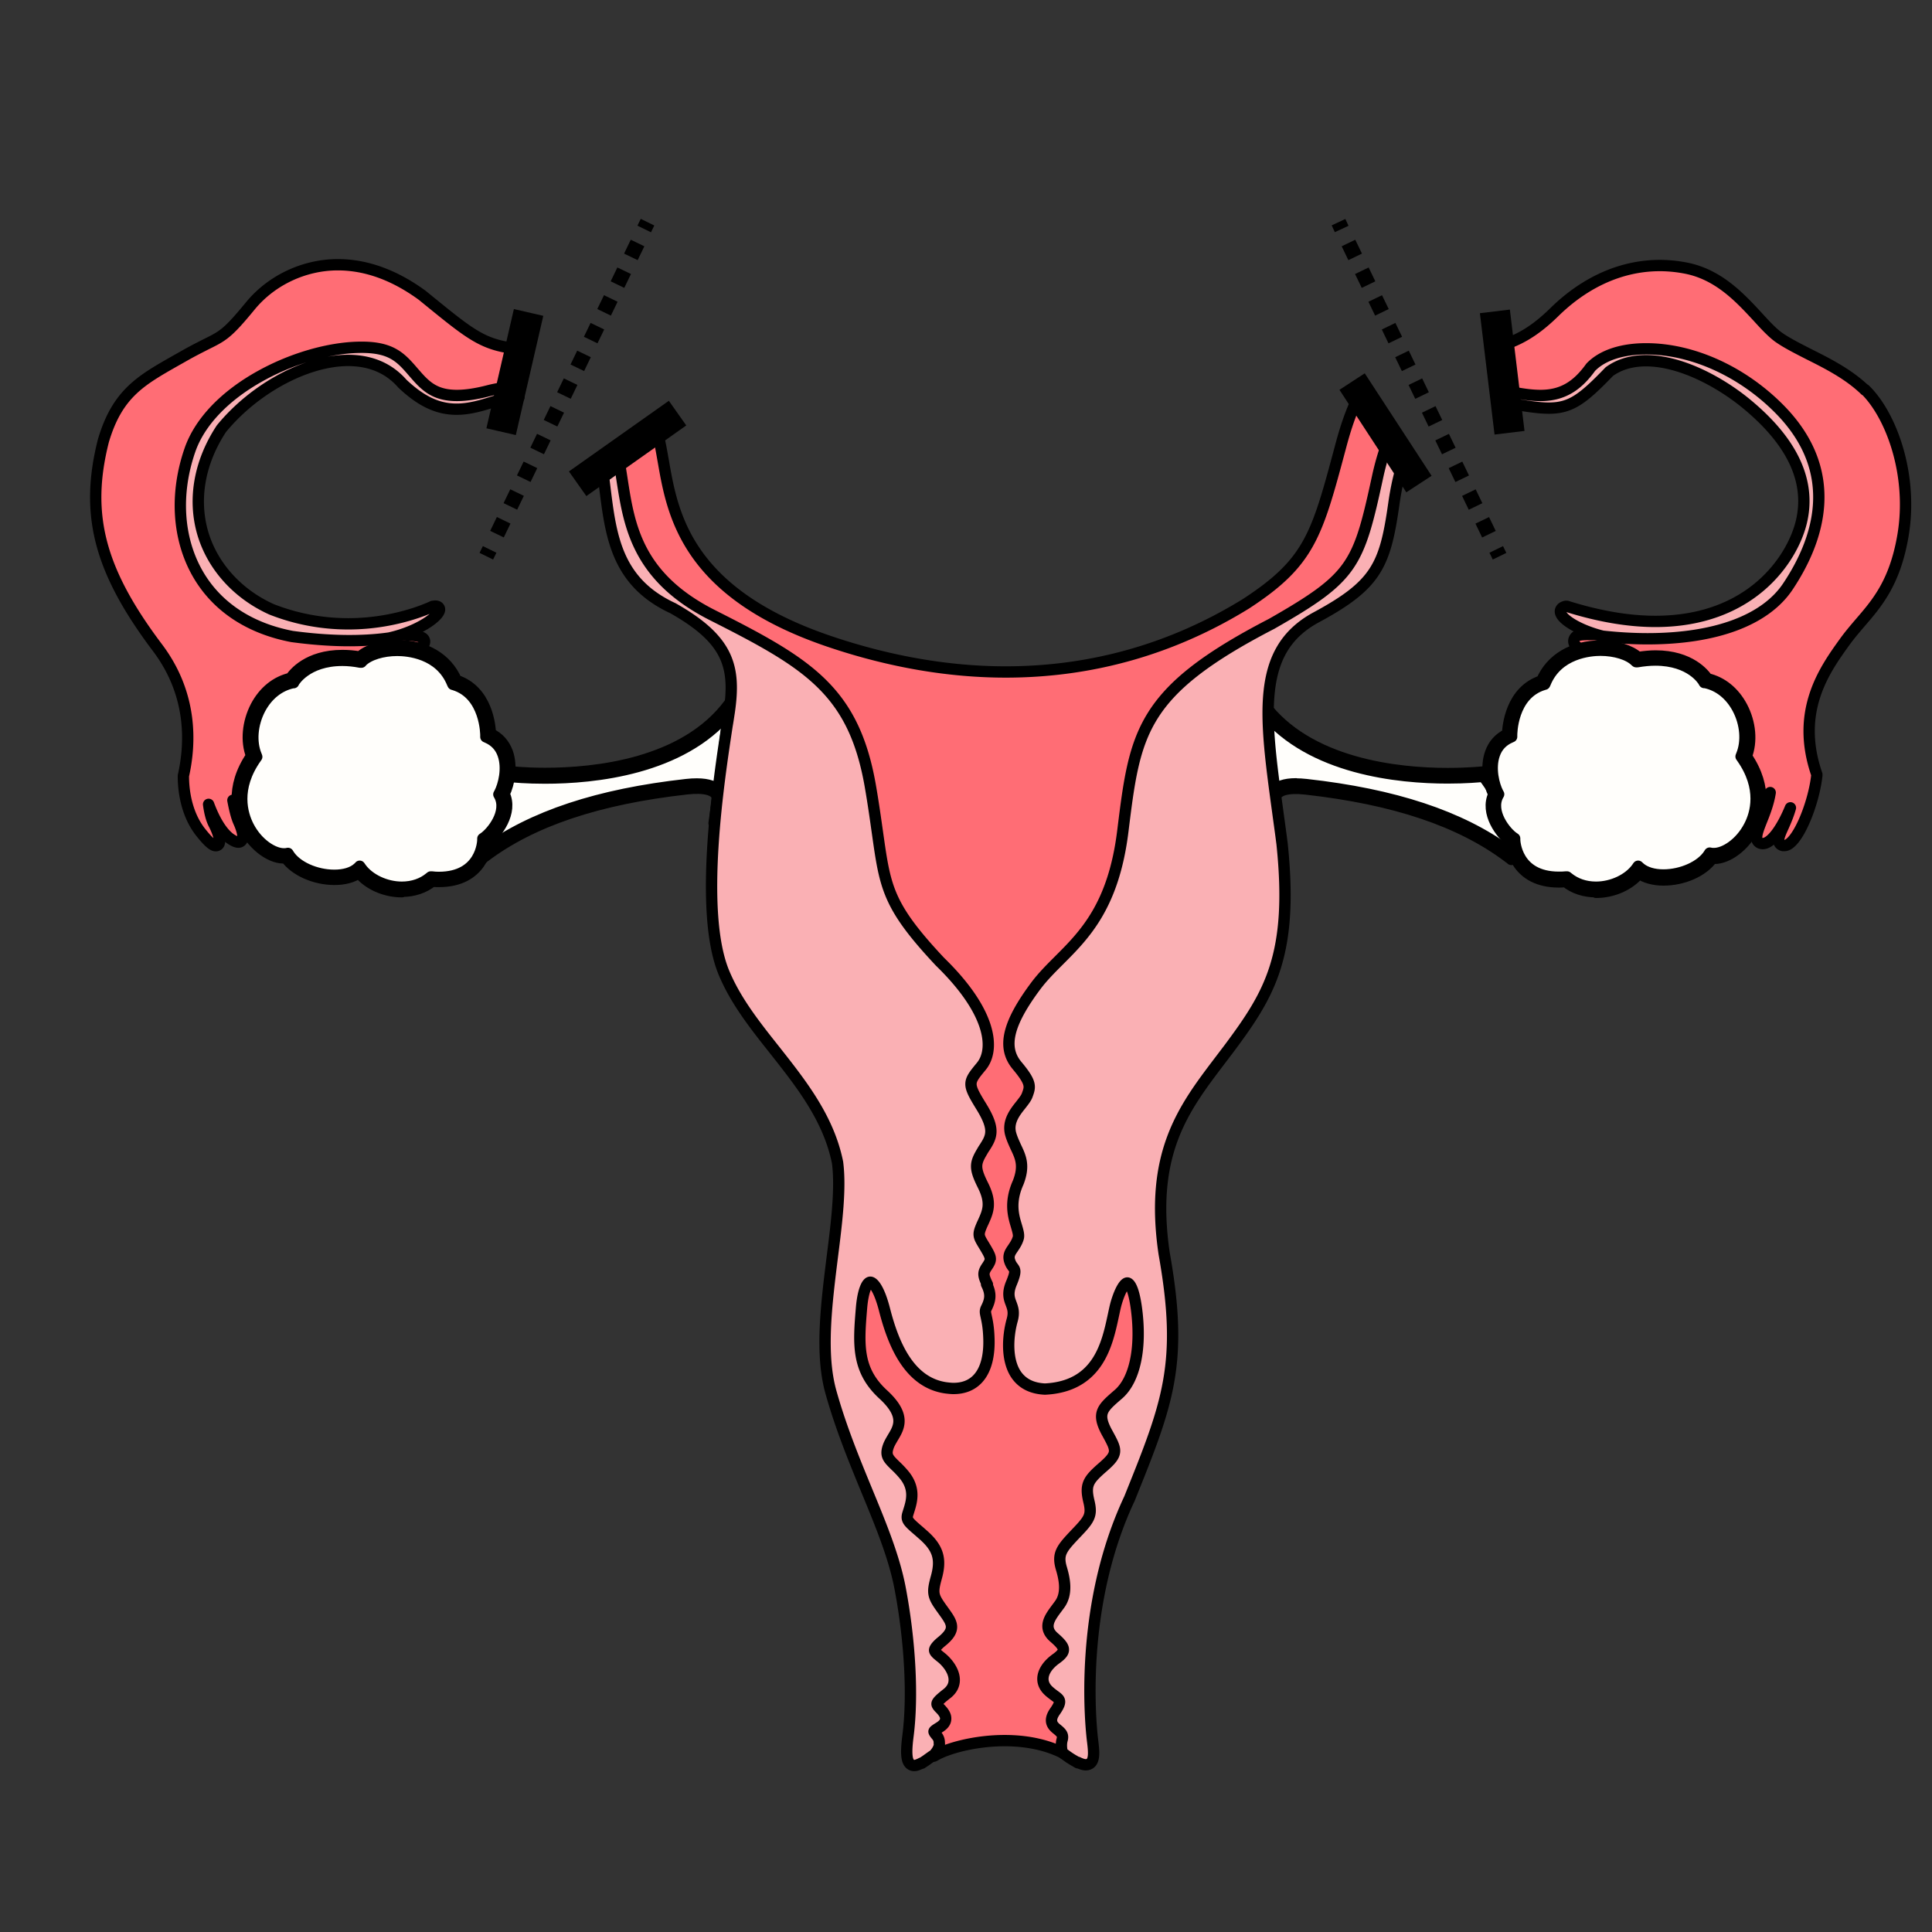<svg xmlns="http://www.w3.org/2000/svg" id="Calque_1" data-name="Calque 1" viewBox="0 0 128 128"><rect x="0" y="0" width="128" height="128" fill="#333333" stroke="none"/><defs><style>.cls-1{stroke-dasharray:0 0 1.02 1.02}.cls-1,.cls-2,.cls-3,.cls-4,.cls-5,.cls-6,.cls-7{stroke:#000}.cls-1,.cls-3,.cls-4{fill:none;stroke-miterlimit:10}.cls-2{fill:#fab0b4}.cls-2,.cls-5,.cls-6,.cls-7{stroke-linecap:round;stroke-linejoin:round;stroke-width:.75px}.cls-3{stroke-width:2px}.cls-5{fill:#ff6d75}.cls-6{fill:#fffefb}.cls-7{fill:#e5e2da}</style></defs><path d="M33.69 51.28s10.49 1.27 14.79-4.59c-.21 2.17-.89 7.01-.89 7.01s.98-1.91-2.08-1.57c-3.06.34-9.13 1.23-13.51 4.55-.34-1.57.51-3.99 1.7-5.4Z" class="cls-6"/><path d="m31.89 56.93-.05-.23c-.33-1.53.44-4.01 1.73-5.52l.05-.06h.08s.97.12 2.41.12c3.3 0 9.28-.6 12.24-4.65l.32-.44-.05.54c-.15 1.57-.55 4.5-.77 6.12.1.46-.13.92-.14.94l-.4.79.24-1.71c-.15-.51-.85-.7-2.04-.57-5.89.66-10.29 2.13-13.44 4.52l-.18.14Zm1.86-5.5c-1.14 1.38-1.85 3.54-1.66 4.98 3.18-2.33 7.56-3.78 13.39-4.43.25-.03.48-.04.69-.04.78 0 1.21.2 1.44.44.2-1.49.5-3.71.66-5.19-3.13 3.78-8.91 4.36-12.16 4.36-1.22 0-2.1-.08-2.36-.11Z" class="cls-7"/><path d="M98.33 51.28s-10.49 1.27-14.79-4.59c.21 2.17.89 7.01.89 7.01s-.98-1.91 2.08-1.57c3.06.34 9.13 1.23 13.51 4.55.34-1.57-.51-3.99-1.7-5.4Z" class="cls-6"/><path d="m100.13 56.93-.19-.14c-3.15-2.38-7.54-3.86-13.44-4.52-1.19-.13-1.89.07-2.03.57l.24 1.71-.4-.79s-.24-.48-.14-.94c-.22-1.63-.62-4.56-.77-6.12l-.05-.54.32.44c2.96 4.04 8.94 4.65 12.24 4.65 1.44 0 2.4-.11 2.41-.11h.08l.05.05c1.29 1.52 2.06 3.99 1.73 5.52l-.05.23Zm-14.28-4.99c.21 0 .44.01.69.04 5.83.65 10.21 2.1 13.39 4.43.19-1.44-.52-3.59-1.66-4.98-.26.03-1.15.11-2.36.11-3.24 0-9.03-.58-12.16-4.36.17 1.48.46 3.7.66 5.19.24-.24.67-.44 1.45-.44Z" class="cls-7"/><path d="M35.02 23.17c-2.85-.19-3.49-.71-6.66-3.29l-.38-.31c-1.83-1.34-3.71-2.03-5.6-2.03-2.22 0-4.39 1.02-5.79 2.72-1.51 1.84-1.81 1.99-2.92 2.54-.39.2-.88.44-1.56.83l-.48.27c-2.32 1.32-3.86 2.19-4.78 5.3-1.24 4.88-.27 8.6 3.59 13.72 2.31 3.07 2.2 6.31 1.71 8.48v.03c0 .52.05 2.34 1.16 3.73.61.77.85.87.99.87.08 0 .16-.04.2-.11.18-.3-.24-1.16-.33-1.33-.19-.37-.29-.85-.35-1.3.29.78.75 1.74 1.39 2.24.43.31.69.34.82.13.13-.2.05-.62-.23-1.24-.14-.32-.27-.86-.37-1.4.33.58.85 1.1 1.63 1.1.25 0 .53-.06.81-.17.29-.12.3-.55.32-1.26.04-1.67.11-4.78 3.92-6.89 2.13-1.1 3.42-1.67 4.27-2.04.82-.36 1.2-.52 1.47-.8.17-.17.34-.36.26-.56-.1-.24-.47-.34-2.21-.36a.149.149 0 0 0-.15-.07c-1.78.26-3.95.22-6.34-.1-2.74-.53-4.83-1.92-6.04-4.02-1.29-2.24-1.47-5.14-.49-7.97 1.45-4.13 7.36-6.52 10.89-6.59 2.02-.05 2.58.59 3.42 1.56l.14.16c.71.81 1.42 1.47 2.96 1.47.61 0 1.32-.11 2.16-.32.64-.16 1.29-.25 1.94-.28-.02-.95.2-1.91.66-2.73ZM90.28 25.79c-.53.87-1.01 2.08-1.47 3.83-1.57 5.86-2.04 7.63-6.26 10.38-4.86 3-10.22 4.52-15.92 4.52-3.72 0-7.6-.66-11.52-1.97-9.64-3.21-10.55-8.48-11.16-11.97-.12-.67-.22-1.3-.38-1.83-.05-.16-.09-.31-.14-.46-.53 1.06-1.44 1.92-2.71 2.3.08.42.15.85.22 1.3.48 3.09 1.02 6.59 6.21 9.19 6.14 3.11 9.13 4.87 10.22 11.01.22 1.26.36 2.28.49 3.19.5 3.56.68 4.9 4.22 8.67 3.19 3.1 3.5 5.4 2.81 6.42l-.09.11c-.96 1.16-1.05 1.37-.02 3.02.86 1.39.64 1.74.23 2.36-.06.09-.12.19-.19.3-.52.89-.57 1.28.05 2.51.52 1.05.32 1.5.01 2.19l-.07.15c-.35.8-.27.97.15 1.67l.06.1q.37.62.14.96l-.04.06c-.35.53-.26.84.04 1.43.28.56.22.85 0 1.3-.15.3-.11.48-.04.79.06.27.15.68.18 1.46.02.76-.08 1.8-.68 2.42-.42.43-1.03.59-1.82.49-1.83-.25-3.01-1.77-3.83-4.93-.24-.95-.66-2.07-1.24-2.07-.46 0-.77.69-.88 1.95-.2 2.38-.35 4.27 1.53 6 1.34 1.23.98 1.81.58 2.49-.12.19-.24.39-.32.61-.29.79.03 1.11.52 1.59.16.16.35.35.55.58.68.81.46 1.52.26 2.15l-.04.13c-.2.64.09.89.73 1.44.12.1.25.22.39.35.85.76 1.04 1.39.75 2.47-.31 1.13-.26 1.41.42 2.35l.1.14c.57.79.71.97-.03 1.59-.44.36-.61.61-.61.84 0 .26.21.44.51.68l.1.09c.32.27.69.74.69 1.2 0 .25-.12.47-.34.65-.53.43-.78.65-.79.92-.01.21.13.38.29.54.2.2.3.36.28.48-.01.1-.11.21-.31.32-.28.17-.44.29-.47.47-.03.17.09.33.24.5.14.17.25.42-.16.89-.05.06-.05.14 0 .19.03.04.07.05.11.05.03 0 .05 0 .08-.02.83-.5 2.69-1.01 4.65-1.01 1.47 0 2.77.28 3.84.81l.06.04s.06.03.09.03c.08 0 .15-.07.15-.15 0-.03 0-.05-.02-.07-.05-.22-.05-.43 0-.62.14-.52-.18-.78-.41-.97-.28-.23-.43-.35-.11-.81.29-.41.4-.7.34-.94s-.26-.38-.47-.53c-.12-.09-.25-.18-.38-.3-.18-.18-.26-.38-.24-.6.03-.35.3-.72.77-1.05.39-.27.58-.53.59-.79.02-.35-.27-.67-.73-1.07-.53-.46-.28-.85.25-1.55.06-.07.11-.15.17-.23.6-.82.41-1.85.17-2.65-.22-.76-.08-1 .86-1.98.97-1.02 1.24-1.36.97-2.46-.23-.96-.09-1.16.84-1.98 1.2-1.05.99-1.43.37-2.58l-.04-.07c-.58-1.07-.39-1.24.71-2.19 1.16-1 1.63-3.14 1.28-5.86-.17-1.36-.46-2.02-.9-2.02-.48 0-.82.84-1.02 1.55-.08.26-.14.57-.21.89-.4 1.87-.95 4.42-4.23 4.58-.74-.04-1.29-.31-1.64-.8-.64-.89-.54-2.36-.26-3.36.18-.64.05-1-.07-1.31-.12-.31-.22-.58.01-1.14.37-.89.27-1.08.07-1.35a1.11 1.11 0 0 1-.17-.29c-.09-.25 0-.38.16-.62.12-.17.27-.39.38-.71.1-.31 0-.64-.11-1.02-.2-.65-.44-1.46.11-2.68.48-1.23.15-1.92-.16-2.59a4.88 4.88 0 0 1-.32-.81c-.18-.66.25-1.2.62-1.68.19-.24.37-.47.46-.7.28-.72.28-1.07-.72-2.27-.89-1.07-.51-2.55 1.29-4.95.42-.57.93-1.07 1.47-1.61 1.73-1.73 3.69-3.69 4.31-8.73.79-6.42 1.12-9.08 9.7-13.52 5.16-2.95 5.78-3.49 7.18-10.02.15-.69.33-1.29.52-1.85-1.19-.93-1.8-2.42-1.83-3.93ZM123.57 25.85c-1.08-1.05-2.48-1.76-3.72-2.38-.76-.39-1.48-.75-2.03-1.14-.42-.31-.86-.78-1.36-1.33-1.16-1.25-2.59-2.82-4.78-3.24-3.09-.6-6.15.43-8.68 2.9-1.35 1.33-2.48 1.95-3.79 2.3.56.97.78 2.15.67 3.28.76.14 1.49.26 2.16.26 1.48 0 2.58-.62 3.56-1.98.68-.71 1.94-1.12 3.44-1.12 2.99 0 6.22 1.47 8.64 3.93 3.98 4.05 2.47 8.42.5 11.37-1.43 2.14-4.65 3.32-9.05 3.32-.95 0-1.94-.06-2.94-.17-.08 0-.15.04-.16.12v.07h-.68c-.59 0-.92 0-1.05.29-.05.11-.04.23.02.34.29.53 1.88.89 4.18 1.27 2.93.49 6.47 3.19 7.28 7.94.07.85.3 1.28.68 1.28.31 0 .6-.32.82-.65-.11.71-.37 1.37-.58 1.89-.24.61-.39 1.02-.28 1.27.04.09.11.15.2.19.05.02.11.03.17.03.58 0 1.3-1.08 1.83-2.37-.13.46-.31.88-.47 1.24-.23.51-.38.85-.27 1.08.03.06.1.15.25.18h.09c.82 0 1.94-2.71 2.15-4.65v-.06c-1.45-4.19.52-6.94 1.83-8.76.33-.46.69-.88 1.04-1.29 1.13-1.31 2.3-2.67 2.83-5.74.7-4.04-.77-8.02-2.51-9.71Z" class="cls-5"/><path d="M34.36 25.6c-.67.04-1.35.12-2.01.29-.81.21-1.5.31-2.08.31-1.42 0-2.05-.59-2.73-1.37l-.14-.16c-.86-1-1.48-1.71-3.65-1.66-1.98.04-4.4.74-6.46 1.88-2.38 1.31-4.05 3.05-4.7 4.91-1.01 2.9-.82 5.89.51 8.21 1.25 2.18 3.42 3.62 6.25 4.16 2.44.33 4.61.36 6.44.1 1.97-.44 3.37-1.47 3.33-1.91-.01-.12-.13-.25-.41-.19h-.04s-2.33 1.16-5.59 1.16c-1.75 0-3.46-.32-5.09-.96-2.26-1.02-3.92-2.87-4.56-5.06-.65-2.25-.21-4.71 1.24-6.91 2.18-2.66 5.63-4.52 8.39-4.52 1.5 0 2.71.52 3.6 1.54 1.24 1.17 2.34 1.69 3.59 1.69.87 0 1.71-.25 2.72-.58.41-.13.9-.2 1.41-.21a5.88 5.88 0 0 1-.02-.73ZM65.42 85.1c-.29-.59-.3-.77-.06-1.14l.04-.06c.31-.46.29-.56-.14-1.28l-.06-.1c-.39-.64-.43-.71-.13-1.4l.07-.15c.32-.71.57-1.27-.02-2.45-.57-1.14-.52-1.44-.05-2.23.06-.11.12-.2.18-.29.46-.72.68-1.2-.23-2.68-.95-1.54-.89-1.6 0-2.68l.09-.12c.8-1.17.48-3.58-2.83-6.8-3.47-3.7-3.63-4.91-4.14-8.51-.13-.91-.27-1.94-.49-3.2-1.11-6.27-4.15-8.07-10.38-11.22-5.04-2.52-5.58-5.95-6.05-8.97-.07-.46-.14-.92-.23-1.35-.35.13-.72.22-1.13.27.08.51.15 1.03.21 1.54.4 3.24.78 6.29 4.52 8.02 3.71 2.1 4.16 3.9 3.72 6.9-.04.25-.08.54-.14.88-.56 3.67-1.87 12.26-.23 16.31.77 1.88 2.04 3.49 3.39 5.19 1.75 2.22 3.57 4.51 4.16 7.44.22 1.7-.05 3.92-.35 6.27-.39 3.15-.8 6.4-.09 8.94.66 2.35 1.53 4.47 2.37 6.51.94 2.28 1.83 4.43 2.22 6.51.66 3.5.85 7.13.52 9.73-.14 1.06-.11 1.62.1 1.85.08.09.19.14.32.14s.29-.07.49-.17v.02l.24-.16.06-.04h0c.11-.08.22-.16.35-.25.04-.03.09-.06.15-.1l.03-.03c.16-.18.26-.35.32-.53h0s0 0 0 0 0 0 0 0a.61.61 0 0 0 .01-.23.69.69 0 0 0-.18-.5c-.04-.05-.17-.2-.17-.26 0-.05.12-.13.33-.26.28-.17.42-.34.44-.54.03-.22-.09-.45-.37-.73-.14-.14-.21-.24-.2-.31 0-.15.32-.41.69-.7.29-.24.45-.53.45-.88 0-.56-.41-1.1-.79-1.43l-.11-.09c-.24-.19-.4-.33-.4-.45s.16-.33.51-.61c.95-.79.64-1.21.08-1.99l-.1-.14c-.62-.86-.66-1.05-.37-2.1.33-1.2.11-1.92-.84-2.77-.15-.13-.28-.25-.4-.35-.66-.57-.78-.69-.64-1.12l.04-.13c.2-.63.47-1.49-.32-2.43-.21-.25-.4-.44-.57-.6-.48-.47-.67-.67-.45-1.28.07-.19.18-.37.29-.56.41-.68.89-1.46-.63-2.86-1.78-1.63-1.64-3.36-1.44-5.76.1-1.15.37-1.68.58-1.68.18 0 .58.39.95 1.85.53 2.04 1.53 4.8 4.07 5.15.17.02.34.04.49.04.66 0 1.19-.21 1.58-.61.68-.7.79-1.82.77-2.64-.02-.8-.12-1.23-.18-1.51s-.09-.38.02-.59c.25-.51.33-.91 0-1.56ZM91.86 29.51c-.21.58-.4 1.23-.57 1.99-1.29 5.97-1.61 6.73-7.04 9.83-8.72 4.51-9.05 7.21-9.86 13.74-.61 4.94-2.53 6.86-4.23 8.56-.54.54-1.06 1.06-1.5 1.64-1.9 2.53-2.28 4.12-1.28 5.32.98 1.17.88 1.41.67 1.98-.07.19-.24.4-.41.62-.4.5-.9 1.13-.68 1.94.09.32.22.59.34.86.32.67.59 1.24.16 2.35-.59 1.31-.32 2.22-.12 2.88.1.35.19.62.11.84-.09.28-.23.47-.34.64-.18.26-.35.5-.2.89.06.17.14.28.21.37.13.18.21.28-.11 1.05-.28.67-.15 1.02-.02 1.36.11.3.22.58.06 1.13-.29 1.06-.39 2.64.3 3.61.41.57 1.03.88 1.88.92 3.52-.17 4.12-2.97 4.52-4.82.07-.32.13-.62.2-.87.27-.92.57-1.34.74-1.34.04 0 .39.05.61 1.76.33 2.58-.12 4.67-1.2 5.61-1.09.94-1.45 1.25-.76 2.54l.04.07c.61 1.12.72 1.32-.3 2.21-.99.86-1.2 1.17-.94 2.27.23.95.04 1.2-.9 2.18-.92.97-1.2 1.32-.92 2.27.22.74.4 1.68-.12 2.39l-.17.23c-.47.63-.97 1.28-.2 1.95.38.33.64.6.62.83 0 .17-.16.35-.46.57-.54.38-.85.83-.89 1.26-.03.31.09.6.33.84.14.14.28.24.41.34.18.13.32.23.35.36.04.15-.06.37-.29.7-.48.68-.12.99.16 1.21.25.21.4.35.31.67-.07.25-.06.53 0 .81l.02.05.03.02h0l.02.02.26.19h0c.14.1.28.19.4.26h0l.07.04.24.14v-.03c.2.1.38.16.52.16.15 0 .27-.05.36-.15.22-.25.18-.77.1-1.41-.11-.88-.98-8.8 2.44-16.07 2.55-6.33 3.6-8.95 2.3-16.23-.98-6.63 1.27-9.6 3.66-12.75l.66-.87c2.67-3.59 4.26-6.16 3.49-13.54-.09-.71-.19-1.41-.28-2.08-.88-6.44-1.46-10.7 2.47-12.88 4.04-2.17 4.63-3.44 5.21-7.52.17-1.22.42-2.26.74-3.14a4.3 4.3 0 0 1-1.23-.78ZM117.92 27.13c-2.48-2.52-5.79-4.02-8.86-4.02-1.61 0-2.91.43-3.67 1.22-.94 1.31-1.94 1.87-3.33 1.87-.66 0-1.38-.12-2.14-.27-.01.25-.04.51-.08.76 1.18.21 2.06.35 2.77.35 1.45 0 2.24-.58 4.01-2.42.66-.48 1.48-.72 2.43-.72 2.33 0 4.92 1.44 6.58 2.79 3.14 2.56 4.38 5.23 3.7 7.95-.61 2.42-3.32 6.53-9.66 6.53-1.79 0-3.76-.34-5.86-1h-.08c-.3.07-.35.24-.35.34 0 .51 1.29 1.27 2.8 1.64 1.01.11 2.01.17 2.97.17 4.51 0 7.81-1.23 9.3-3.46 2.03-3.04 3.58-7.55-.54-11.74Z" class="cls-2"/><path d="M113 45.08s-1.11-1.97-4.54-1.39c-1.14-1.13-5.09-1.3-6.23 1.52-2.27.69-2.22 3.51-2.22 3.51-1.73.74-1.38 2.96-.89 3.9-.64 1.18.49 2.62 1.09 3.01 0 0 .05 2.91 3.56 2.62 1.48 1.23 3.85.64 4.79-.64 1.14.99 3.9.45 4.79-.94 1.58.3 4.74-2.91 2.17-6.57.74-1.78-.29-4.56-2.52-5.02Z" class="cls-6"/><path d="M105.74 59.08c-.77 0-1.47-.23-2.01-.67-.15.01-.3.02-.44.02-2.84 0-3.17-2.26-3.21-2.71-.62-.46-1.7-1.87-1.11-3.09-.34-.69-.55-1.82-.22-2.74.2-.57.58-.99 1.13-1.25.02-.51.22-2.86 2.26-3.53.62-1.45 2.07-2.31 3.91-2.31 1.02 0 1.96.29 2.48.76.4-.06.79-.1 1.16-.1 2.29 0 3.23 1.22 3.42 1.51.97.22 1.78.88 2.3 1.86.56 1.06.67 2.3.29 3.28 1.46 2.13.93 3.91.47 4.78-.59 1.15-1.69 1.98-2.6 1.98h0-.14c-.6.85-1.9 1.43-3.22 1.43-.65 0-1.22-.16-1.62-.44-.63.77-1.73 1.26-2.85 1.26Zm-1.92-.98.05.04c.51.42 1.15.64 1.87.64 1.07 0 2.15-.51 2.7-1.26l.09-.13.12.11c.35.3.9.47 1.55.47 1.24 0 2.51-.58 3.02-1.37l.05-.08.1.02c.06.01.12.01.19.01h0c.68 0 1.73-.64 2.34-1.82.43-.82.93-2.51-.5-4.54l-.05-.07.03-.08c.38-.91.28-2.1-.25-3.1-.49-.92-1.25-1.53-2.16-1.72h-.06l-.04-.07c-.03-.06-.84-1.42-3.2-1.42-.38 0-.78.04-1.19.11h-.08l-.05-.04c-.44-.44-1.35-.72-2.32-.72-.65 0-2.84.16-3.66 2.19l-.03.06-.07.02c-2.14.65-2.12 3.33-2.12 3.36v.1l-.09.04c-.51.22-.87.6-1.05 1.12-.33.93-.04 2.05.24 2.58l.04.07-.04.07c-.59 1.1.5 2.46 1.04 2.82l.06.04v.08c0 .1.09 2.49 2.93 2.49.15 0 .31 0 .47-.02h.06Z" class="cls-7"/><path d="M19.36 45.08s1.11-1.97 4.54-1.39c1.13-1.13 5.09-1.3 6.23 1.52 2.27.69 2.22 3.51 2.22 3.51 1.73.74 1.38 2.96.89 3.9.64 1.18-.49 2.62-1.09 3.01 0 0-.05 2.91-3.56 2.62-1.48 1.23-3.85.64-4.79-.64-1.14.99-3.9.45-4.79-.94-1.58.3-4.74-2.91-2.17-6.57-.74-1.78.29-4.56 2.52-5.02Z" class="cls-6"/><path d="M26.63 59.08c-1.12 0-2.22-.49-2.85-1.26-.4.29-.97.44-1.62.44-1.31 0-2.62-.59-3.22-1.43-.92.1-2.12-.76-2.74-1.97-.45-.87-.99-2.65.47-4.78-.38-.97-.26-2.22.29-3.28.52-.98 1.33-1.64 2.3-1.86.19-.29 1.13-1.51 3.42-1.51.37 0 .76.03 1.16.1.52-.47 1.45-.76 2.48-.76 1.84 0 3.29.86 3.91 2.31 2.04.67 2.24 3.02 2.26 3.53.55.26.92.68 1.13 1.25.32.92.12 2.05-.22 2.74.59 1.22-.49 2.63-1.11 3.09-.04.45-.38 2.71-3.21 2.71-.14 0-.29 0-.44-.02-.55.44-1.25.67-2.01.67Zm-2.8-1.69.09.13c.55.75 1.64 1.26 2.7 1.26.72 0 1.37-.22 1.87-.64l.05-.04h.06c.16.02.32.03.47.03 2.84 0 2.92-2.39 2.92-2.49v-.08l.06-.04c.54-.36 1.63-1.72 1.04-2.82l-.04-.07.04-.07c.28-.53.57-1.65.24-2.58-.18-.52-.54-.9-1.05-1.12l-.09-.04v-.1s.02-2.71-2.11-3.36l-.07-.02-.03-.06c-.82-2.04-3.01-2.19-3.66-2.19-.97 0-1.88.28-2.33.72l-.05.06h-.07c-.41-.08-.81-.12-1.19-.12-2.37 0-3.19 1.4-3.2 1.42l-.03.06h-.06c-.91.2-1.67.81-2.16 1.73-.53 1.01-.63 2.2-.25 3.1l.03.08-.05.07c-1.43 2.03-.92 3.72-.5 4.54.61 1.18 1.66 1.82 2.34 1.82.06 0 .12 0 .18-.01l.1-.02.05.08c.51.8 1.78 1.37 3.02 1.37.65 0 1.2-.16 1.55-.47l.12-.11Z" class="cls-7"/><path d="m35.02 20.7-1.82 7.9M99.04 20.63l.97 8.04M89.58 25.28l4.43 6.79M38.27 32.05l6.62-4.68" class="cls-3"/><path d="m42.9 14.72-.22.45" class="cls-4"/><path d="m42.24 16.1-9.58 19.84" class="cls-1"/><path d="m32.44 36.4-.22.45M88.68 14.72l.21.45" class="cls-4"/><path d="m89.34 16.1 9.57 19.84" class="cls-1"/><path d="m99.13 36.4.22.45" class="cls-4"/></svg>